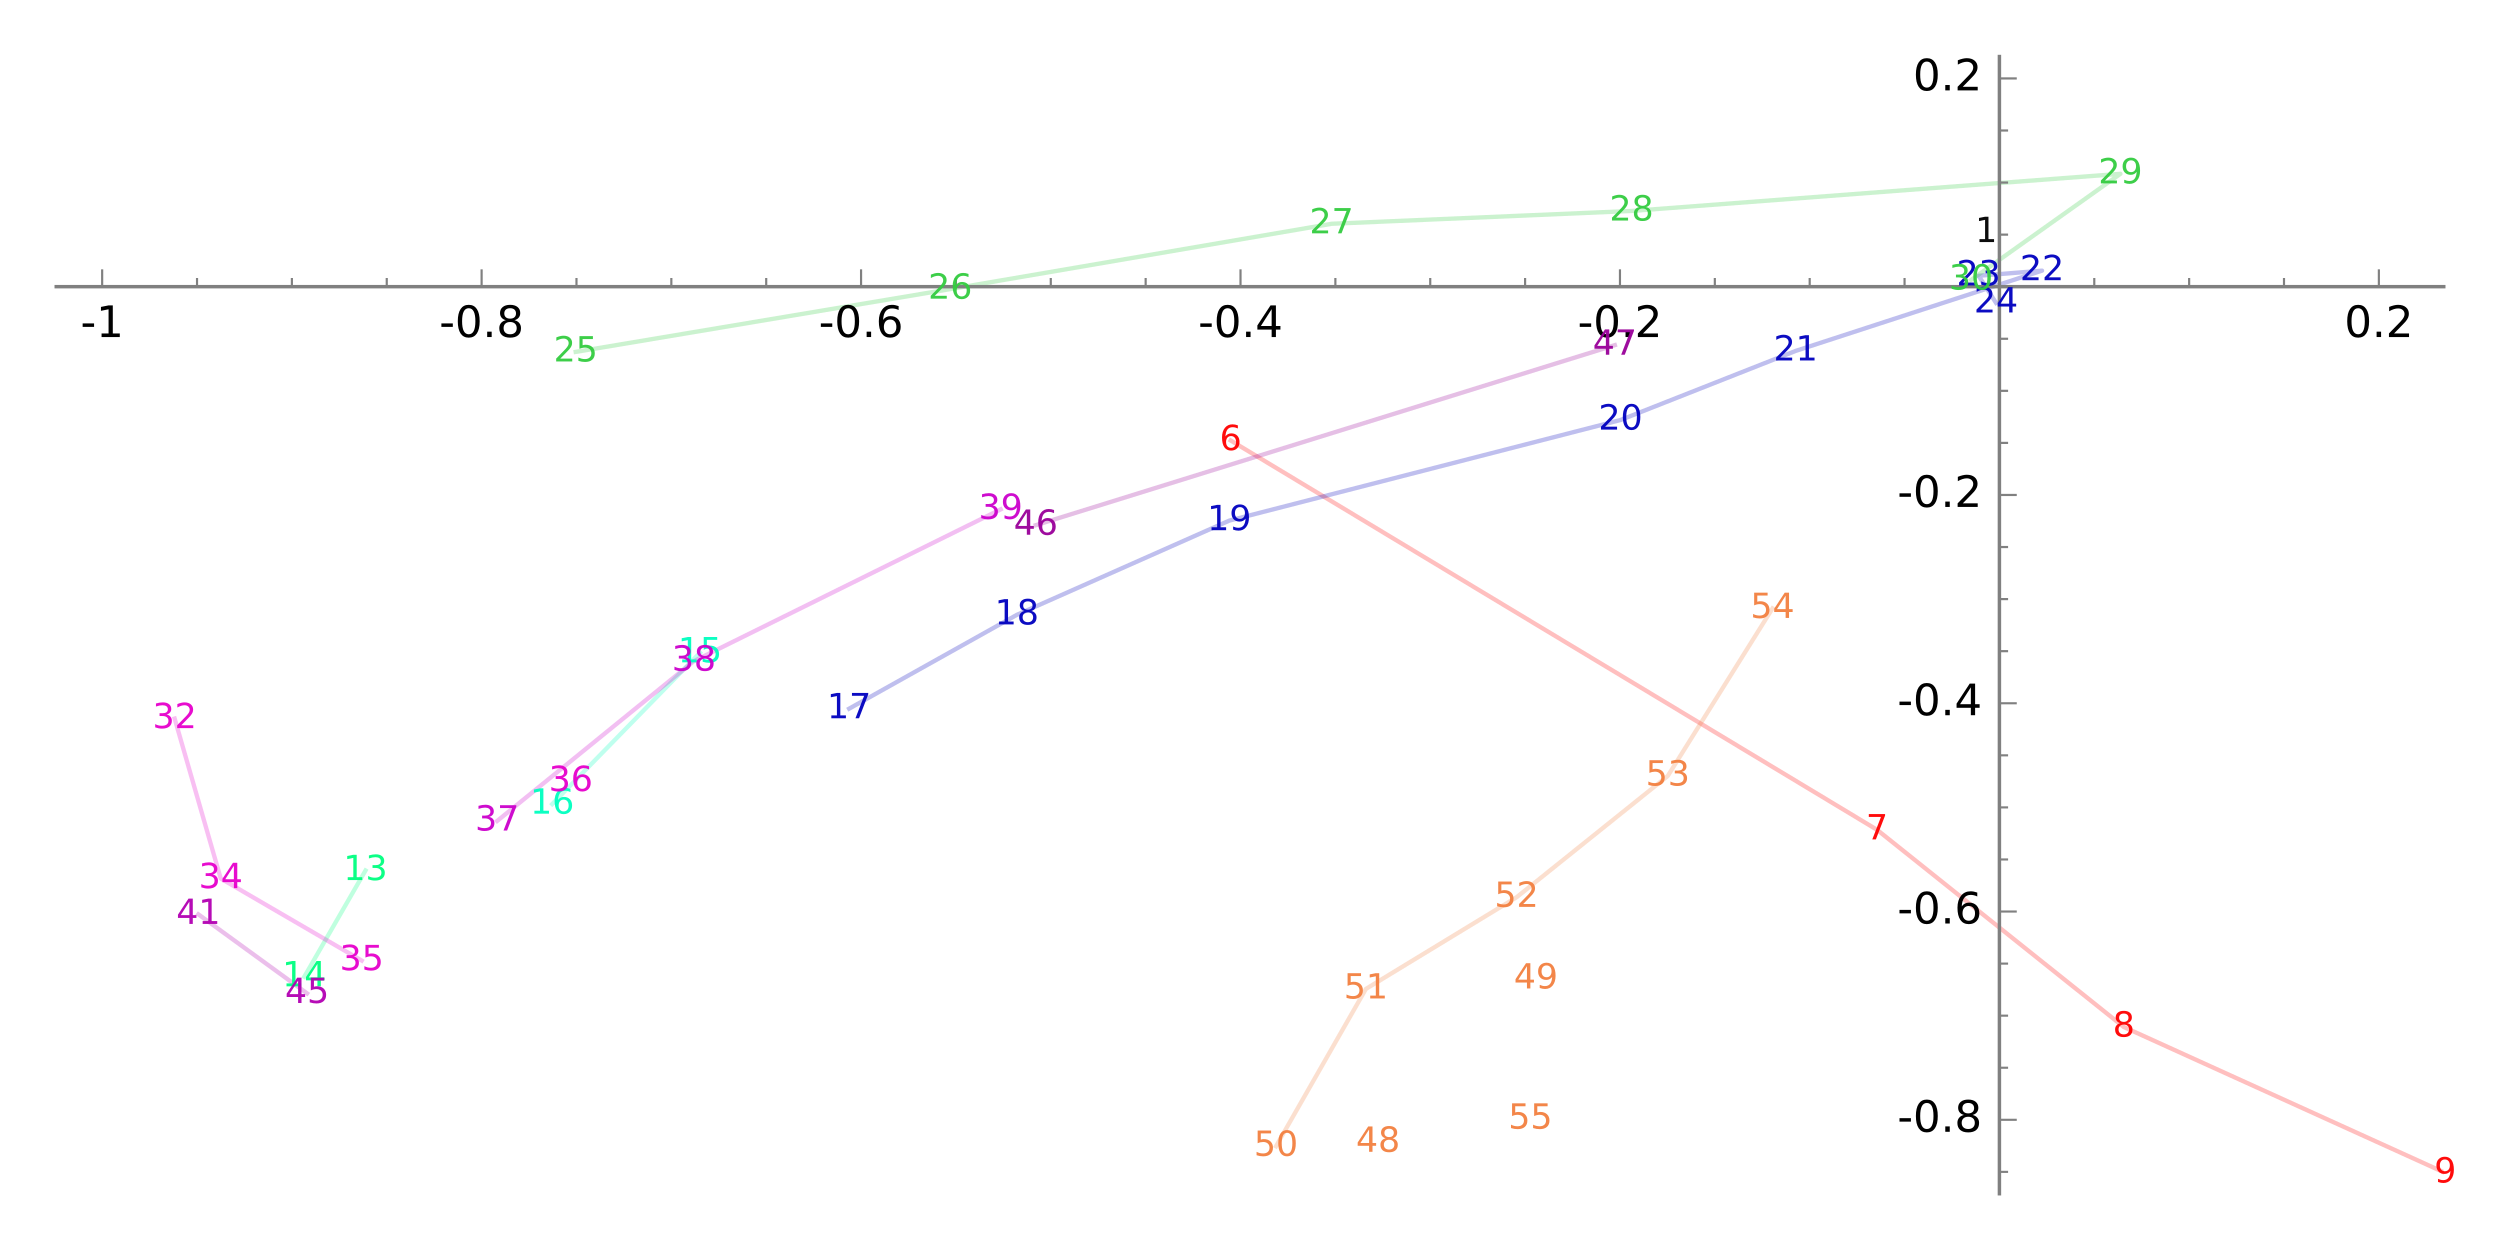<?xml version="1.0" encoding="utf-8" standalone="no"?>
<!DOCTYPE svg PUBLIC "-//W3C//DTD SVG 1.1//EN"
  "http://www.w3.org/Graphics/SVG/1.1/DTD/svg11.dtd">
<!-- Created with matplotlib (http://matplotlib.org/) -->
<svg height="288pt" version="1.1" viewBox="0 0 576 288" width="576pt" xmlns="http://www.w3.org/2000/svg" xmlns:xlink="http://www.w3.org/1999/xlink">
 <defs>
  <style type="text/css">
*{stroke-linecap:butt;stroke-linejoin:round;stroke-miterlimit:100000;}
  </style>
 </defs>
 <g id="figure_1">
  <g id="patch_1">
   <path d="M 0 288 
L 576 288 
L 576 0 
L 0 0 
z
" style="fill:#ffffff;"/>
  </g>
  <g id="axes_1">
   <g id="patch_2">
    <path d="M 12.96 275.04 
L 563.04 275.04 
L 563.04 13.029 
L 12.96 13.029 
z
" style="fill:#ffffff;"/>
   </g>
   <g id="line2d_1">
    <path clip-path="url(#pcd5cf81123)" d="M 283.541 101.494 
L 432.462 191.182 
L 489.323 236.626 
L 563.39 270.241 
" style="fill:none;opacity:0.25;stroke:#ff0000;stroke-linecap:square;"/>
   </g>
   <g id="line2d_2">
    <path clip-path="url(#pcd5cf81123)" d="M 84.212 200.564 
L 70.11 225.037 
" style="fill:none;opacity:0.25;stroke:#00ff80;stroke-linecap:square;"/>
   </g>
   <g id="line2d_3">
    <path clip-path="url(#pcd5cf81123)" d="M 161.277 150.393 
L 127.225 185.256 
" style="fill:none;opacity:0.25;stroke:#00ffbf;stroke-linecap:square;"/>
   </g>
   <g id="line2d_4">
    <path clip-path="url(#pcd5cf81123)" d="M 195.635 163.278 
L 234.277 141.659 
L 283.235 119.945 
L 373.371 96.767 
L 413.718 80.85 
L 470.487 62.358 
L 455.87 63.545 
L 459.884 69.786 
" style="fill:none;opacity:0.25;stroke:#0000bf;stroke-linecap:square;"/>
   </g>
   <g id="line2d_5">
    <path clip-path="url(#pcd5cf81123)" d="M 132.645 81.075 
L 218.934 66.608 
L 306.796 51.558 
L 375.906 48.602 
L 488.545 40.046 
L 454.126 64.504 
" style="fill:none;opacity:0.25;stroke:#33cc40;stroke-linecap:square;"/>
   </g>
   <g id="line2d_6">
    <path clip-path="url(#pcd5cf81123)" d="M 293.989 264.099 
L 314.708 227.844 
L 349.416 206.73 
L 384.255 178.777 
L 408.385 140.172 
" style="fill:none;opacity:0.25;stroke:#f28040;stroke-linecap:square;"/>
   </g>
   <g id="line2d_7">
    <path clip-path="url(#pcd5cf81123)" d="M 40.237 165.557 
L 50.859 202.411 
L 83.337 221.318 
" style="fill:none;opacity:0.25;stroke:#e600cc;stroke-linecap:square;"/>
   </g>
   <g id="line2d_8">
    <path clip-path="url(#pcd5cf81123)" d="M 114.548 189.143 
L 159.878 152.312 
L 230.562 117.354 
" style="fill:none;opacity:0.25;stroke:#cc00cc;stroke-linecap:square;"/>
   </g>
   <g id="line2d_9">
    <path clip-path="url(#pcd5cf81123)" d="M 45.701 210.665 
L 70.748 228.876 
" style="fill:none;opacity:0.25;stroke:#b200b2;stroke-linecap:square;"/>
   </g>
   <g id="line2d_10">
    <path clip-path="url(#pcd5cf81123)" d="M 238.648 121.001 
L 372.059 79.518 
" style="fill:none;opacity:0.25;stroke:#990099;stroke-linecap:square;"/>
   </g>
   <g id="patch_3">
    <path d="M 12.96 66.055 
L 563.04 66.055 
" style="fill:none;stroke:#808080;stroke-linecap:square;stroke-linejoin:miter;stroke-width:0.8;"/>
   </g>
   <g id="patch_4">
    <path d="M 460.665 275.04 
L 460.665 13.029 
" style="fill:none;stroke:#808080;stroke-linecap:square;stroke-linejoin:miter;stroke-width:0.8;"/>
   </g>
   <g id="matplotlib.axis_1">
    <g id="xtick_1">
     <g id="line2d_11">
      <defs>
       <path d="M 0 0 
L 0 -4 
" id="m6d38b06241" style="stroke:#808080;stroke-width:0.5;"/>
      </defs>
      <g>
       <use style="fill:#808080;stroke:#808080;stroke-width:0.5;" x="23.538" xlink:href="#m6d38b06241" y="66.055"/>
      </g>
     </g>
     <g id="text_1">
      <!-- -1 -->
      <defs>
       <path d="M 12.406 8.297 
L 28.516 8.297 
L 28.516 63.922 
L 10.984 60.406 
L 10.984 69.391 
L 28.422 72.906 
L 38.281 72.906 
L 38.281 8.297 
L 54.391 8.297 
L 54.391 0 
L 12.406 0 
z
" id="BitstreamVeraSans-Roman-31"/>
       <path d="M 4.891 31.391 
L 31.203 31.391 
L 31.203 23.391 
L 4.891 23.391 
z
" id="BitstreamVeraSans-Roman-2d"/>
      </defs>
      <g transform="translate(18.553 77.654)scale(0.1 -0.1)">
       <use xlink:href="#BitstreamVeraSans-Roman-2d"/>
       <use x="36.084" xlink:href="#BitstreamVeraSans-Roman-31"/>
      </g>
     </g>
    </g>
    <g id="xtick_2">
     <g id="line2d_12">
      <g>
       <use style="fill:#808080;stroke:#808080;stroke-width:0.5;" x="110.964" xlink:href="#m6d38b06241" y="66.055"/>
      </g>
     </g>
     <g id="text_2">
      <!-- -0.8 -->
      <defs>
       <path d="M 31.781 66.406 
Q 24.172 66.406 20.328 58.906 
Q 16.5 51.422 16.5 36.375 
Q 16.5 21.391 20.328 13.891 
Q 24.172 6.391 31.781 6.391 
Q 39.453 6.391 43.281 13.891 
Q 47.125 21.391 47.125 36.375 
Q 47.125 51.422 43.281 58.906 
Q 39.453 66.406 31.781 66.406 
M 31.781 74.219 
Q 44.047 74.219 50.516 64.516 
Q 56.984 54.828 56.984 36.375 
Q 56.984 17.969 50.516 8.266 
Q 44.047 -1.422 31.781 -1.422 
Q 19.531 -1.422 13.062 8.266 
Q 6.594 17.969 6.594 36.375 
Q 6.594 54.828 13.062 64.516 
Q 19.531 74.219 31.781 74.219 
" id="BitstreamVeraSans-Roman-30"/>
       <path d="M 10.688 12.406 
L 21 12.406 
L 21 0 
L 10.688 0 
z
" id="BitstreamVeraSans-Roman-2e"/>
       <path d="M 31.781 34.625 
Q 24.75 34.625 20.719 30.859 
Q 16.703 27.094 16.703 20.516 
Q 16.703 13.922 20.719 10.156 
Q 24.75 6.391 31.781 6.391 
Q 38.812 6.391 42.859 10.172 
Q 46.922 13.969 46.922 20.516 
Q 46.922 27.094 42.891 30.859 
Q 38.875 34.625 31.781 34.625 
M 21.922 38.812 
Q 15.578 40.375 12.031 44.719 
Q 8.5 49.078 8.5 55.328 
Q 8.5 64.062 14.719 69.141 
Q 20.953 74.219 31.781 74.219 
Q 42.672 74.219 48.875 69.141 
Q 55.078 64.062 55.078 55.328 
Q 55.078 49.078 51.531 44.719 
Q 48 40.375 41.703 38.812 
Q 48.828 37.156 52.797 32.312 
Q 56.781 27.484 56.781 20.516 
Q 56.781 9.906 50.312 4.234 
Q 43.844 -1.422 31.781 -1.422 
Q 19.734 -1.422 13.25 4.234 
Q 6.781 9.906 6.781 20.516 
Q 6.781 27.484 10.781 32.312 
Q 14.797 37.156 21.922 38.812 
M 18.312 54.391 
Q 18.312 48.734 21.844 45.562 
Q 25.391 42.391 31.781 42.391 
Q 38.141 42.391 41.719 45.562 
Q 45.312 48.734 45.312 54.391 
Q 45.312 60.062 41.719 63.234 
Q 38.141 66.406 31.781 66.406 
Q 25.391 66.406 21.844 63.234 
Q 18.312 60.062 18.312 54.391 
" id="BitstreamVeraSans-Roman-38"/>
      </defs>
      <g transform="translate(101.208 77.654)scale(0.1 -0.1)">
       <use xlink:href="#BitstreamVeraSans-Roman-2d"/>
       <use x="36.084" xlink:href="#BitstreamVeraSans-Roman-30"/>
       <use x="99.707" xlink:href="#BitstreamVeraSans-Roman-2e"/>
       <use x="131.494" xlink:href="#BitstreamVeraSans-Roman-38"/>
      </g>
     </g>
    </g>
    <g id="xtick_3">
     <g id="line2d_13">
      <g>
       <use style="fill:#808080;stroke:#808080;stroke-width:0.5;" x="198.389" xlink:href="#m6d38b06241" y="66.055"/>
      </g>
     </g>
     <g id="text_3">
      <!-- -0.6 -->
      <defs>
       <path d="M 33.016 40.375 
Q 26.375 40.375 22.484 35.828 
Q 18.609 31.297 18.609 23.391 
Q 18.609 15.531 22.484 10.953 
Q 26.375 6.391 33.016 6.391 
Q 39.656 6.391 43.531 10.953 
Q 47.406 15.531 47.406 23.391 
Q 47.406 31.297 43.531 35.828 
Q 39.656 40.375 33.016 40.375 
M 52.594 71.297 
L 52.594 62.312 
Q 48.875 64.062 45.094 64.984 
Q 41.312 65.922 37.594 65.922 
Q 27.828 65.922 22.672 59.328 
Q 17.531 52.734 16.797 39.406 
Q 19.672 43.656 24.016 45.922 
Q 28.375 48.188 33.594 48.188 
Q 44.578 48.188 50.953 41.516 
Q 57.328 34.859 57.328 23.391 
Q 57.328 12.156 50.688 5.359 
Q 44.047 -1.422 33.016 -1.422 
Q 20.359 -1.422 13.672 8.266 
Q 6.984 17.969 6.984 36.375 
Q 6.984 53.656 15.188 63.938 
Q 23.391 74.219 37.203 74.219 
Q 40.922 74.219 44.703 73.484 
Q 48.484 72.75 52.594 71.297 
" id="BitstreamVeraSans-Roman-36"/>
      </defs>
      <g transform="translate(188.634 77.654)scale(0.1 -0.1)">
       <use xlink:href="#BitstreamVeraSans-Roman-2d"/>
       <use x="36.084" xlink:href="#BitstreamVeraSans-Roman-30"/>
       <use x="99.707" xlink:href="#BitstreamVeraSans-Roman-2e"/>
       <use x="131.494" xlink:href="#BitstreamVeraSans-Roman-36"/>
      </g>
     </g>
    </g>
    <g id="xtick_4">
     <g id="line2d_14">
      <g>
       <use style="fill:#808080;stroke:#808080;stroke-width:0.5;" x="285.814" xlink:href="#m6d38b06241" y="66.055"/>
      </g>
     </g>
     <g id="text_4">
      <!-- -0.4 -->
      <defs>
       <path d="M 37.797 64.312 
L 12.891 25.391 
L 37.797 25.391 
z
M 35.203 72.906 
L 47.609 72.906 
L 47.609 25.391 
L 58.016 25.391 
L 58.016 17.188 
L 47.609 17.188 
L 47.609 0 
L 37.797 0 
L 37.797 17.188 
L 4.891 17.188 
L 4.891 26.703 
z
" id="BitstreamVeraSans-Roman-34"/>
      </defs>
      <g transform="translate(276.059 77.654)scale(0.1 -0.1)">
       <use xlink:href="#BitstreamVeraSans-Roman-2d"/>
       <use x="36.084" xlink:href="#BitstreamVeraSans-Roman-30"/>
       <use x="99.707" xlink:href="#BitstreamVeraSans-Roman-2e"/>
       <use x="131.494" xlink:href="#BitstreamVeraSans-Roman-34"/>
      </g>
     </g>
    </g>
    <g id="xtick_5">
     <g id="line2d_15">
      <g>
       <use style="fill:#808080;stroke:#808080;stroke-width:0.5;" x="373.24" xlink:href="#m6d38b06241" y="66.055"/>
      </g>
     </g>
     <g id="text_5">
      <!-- -0.2 -->
      <defs>
       <path d="M 19.188 8.297 
L 53.609 8.297 
L 53.609 0 
L 7.328 0 
L 7.328 8.297 
Q 12.938 14.109 22.625 23.891 
Q 32.328 33.688 34.812 36.531 
Q 39.547 41.844 41.422 45.531 
Q 43.312 49.219 43.312 52.781 
Q 43.312 58.594 39.234 62.25 
Q 35.156 65.922 28.609 65.922 
Q 23.969 65.922 18.812 64.312 
Q 13.672 62.703 7.812 59.422 
L 7.812 69.391 
Q 13.766 71.781 18.938 73 
Q 24.125 74.219 28.422 74.219 
Q 39.75 74.219 46.484 68.547 
Q 53.219 62.891 53.219 53.422 
Q 53.219 48.922 51.531 44.891 
Q 49.859 40.875 45.406 35.406 
Q 44.188 33.984 37.641 27.219 
Q 31.109 20.453 19.188 8.297 
" id="BitstreamVeraSans-Roman-32"/>
      </defs>
      <g transform="translate(363.484 77.654)scale(0.1 -0.1)">
       <use xlink:href="#BitstreamVeraSans-Roman-2d"/>
       <use x="36.084" xlink:href="#BitstreamVeraSans-Roman-30"/>
       <use x="99.707" xlink:href="#BitstreamVeraSans-Roman-2e"/>
       <use x="131.494" xlink:href="#BitstreamVeraSans-Roman-32"/>
      </g>
     </g>
    </g>
    <g id="xtick_6">
     <g id="line2d_16">
      <g>
       <use style="fill:#808080;stroke:#808080;stroke-width:0.5;" x="460.665" xlink:href="#m6d38b06241" y="66.055"/>
      </g>
     </g>
    </g>
    <g id="xtick_7">
     <g id="line2d_17">
      <g>
       <use style="fill:#808080;stroke:#808080;stroke-width:0.5;" x="548.09" xlink:href="#m6d38b06241" y="66.055"/>
      </g>
     </g>
     <g id="text_6">
      <!-- 0.2 -->
      <g transform="translate(540.139 77.654)scale(0.1 -0.1)">
       <use xlink:href="#BitstreamVeraSans-Roman-30"/>
       <use x="63.623" xlink:href="#BitstreamVeraSans-Roman-2e"/>
       <use x="95.41" xlink:href="#BitstreamVeraSans-Roman-32"/>
      </g>
     </g>
    </g>
    <g id="xtick_8">
     <g id="line2d_18">
      <defs>
       <path d="M 0 0 
L 0 -2 
" id="mf2ee91bae7" style="stroke:#808080;stroke-width:0.5;"/>
      </defs>
      <g>
       <use style="fill:#808080;stroke:#808080;stroke-width:0.5;" x="45.395" xlink:href="#mf2ee91bae7" y="66.055"/>
      </g>
     </g>
    </g>
    <g id="xtick_9">
     <g id="line2d_19">
      <g>
       <use style="fill:#808080;stroke:#808080;stroke-width:0.5;" x="67.251" xlink:href="#mf2ee91bae7" y="66.055"/>
      </g>
     </g>
    </g>
    <g id="xtick_10">
     <g id="line2d_20">
      <g>
       <use style="fill:#808080;stroke:#808080;stroke-width:0.5;" x="89.107" xlink:href="#mf2ee91bae7" y="66.055"/>
      </g>
     </g>
    </g>
    <g id="xtick_11">
     <g id="line2d_21">
      <g>
       <use style="fill:#808080;stroke:#808080;stroke-width:0.5;" x="132.82" xlink:href="#mf2ee91bae7" y="66.055"/>
      </g>
     </g>
    </g>
    <g id="xtick_12">
     <g id="line2d_22">
      <g>
       <use style="fill:#808080;stroke:#808080;stroke-width:0.5;" x="154.676" xlink:href="#mf2ee91bae7" y="66.055"/>
      </g>
     </g>
    </g>
    <g id="xtick_13">
     <g id="line2d_23">
      <g>
       <use style="fill:#808080;stroke:#808080;stroke-width:0.5;" x="176.533" xlink:href="#mf2ee91bae7" y="66.055"/>
      </g>
     </g>
    </g>
    <g id="xtick_14">
     <g id="line2d_24">
      <g>
       <use style="fill:#808080;stroke:#808080;stroke-width:0.5;" x="220.245" xlink:href="#mf2ee91bae7" y="66.055"/>
      </g>
     </g>
    </g>
    <g id="xtick_15">
     <g id="line2d_25">
      <g>
       <use style="fill:#808080;stroke:#808080;stroke-width:0.5;" x="242.102" xlink:href="#mf2ee91bae7" y="66.055"/>
      </g>
     </g>
    </g>
    <g id="xtick_16">
     <g id="line2d_26">
      <g>
       <use style="fill:#808080;stroke:#808080;stroke-width:0.5;" x="263.958" xlink:href="#mf2ee91bae7" y="66.055"/>
      </g>
     </g>
    </g>
    <g id="xtick_17">
     <g id="line2d_27">
      <g>
       <use style="fill:#808080;stroke:#808080;stroke-width:0.5;" x="307.671" xlink:href="#mf2ee91bae7" y="66.055"/>
      </g>
     </g>
    </g>
    <g id="xtick_18">
     <g id="line2d_28">
      <g>
       <use style="fill:#808080;stroke:#808080;stroke-width:0.5;" x="329.527" xlink:href="#mf2ee91bae7" y="66.055"/>
      </g>
     </g>
    </g>
    <g id="xtick_19">
     <g id="line2d_29">
      <g>
       <use style="fill:#808080;stroke:#808080;stroke-width:0.5;" x="351.383" xlink:href="#mf2ee91bae7" y="66.055"/>
      </g>
     </g>
    </g>
    <g id="xtick_20">
     <g id="line2d_30">
      <g>
       <use style="fill:#808080;stroke:#808080;stroke-width:0.5;" x="395.096" xlink:href="#mf2ee91bae7" y="66.055"/>
      </g>
     </g>
    </g>
    <g id="xtick_21">
     <g id="line2d_31">
      <g>
       <use style="fill:#808080;stroke:#808080;stroke-width:0.5;" x="416.952" xlink:href="#mf2ee91bae7" y="66.055"/>
      </g>
     </g>
    </g>
    <g id="xtick_22">
     <g id="line2d_32">
      <g>
       <use style="fill:#808080;stroke:#808080;stroke-width:0.5;" x="438.809" xlink:href="#mf2ee91bae7" y="66.055"/>
      </g>
     </g>
    </g>
    <g id="xtick_23">
     <g id="line2d_33">
      <g>
       <use style="fill:#808080;stroke:#808080;stroke-width:0.5;" x="482.521" xlink:href="#mf2ee91bae7" y="66.055"/>
      </g>
     </g>
    </g>
    <g id="xtick_24">
     <g id="line2d_34">
      <g>
       <use style="fill:#808080;stroke:#808080;stroke-width:0.5;" x="504.378" xlink:href="#mf2ee91bae7" y="66.055"/>
      </g>
     </g>
    </g>
    <g id="xtick_25">
     <g id="line2d_35">
      <g>
       <use style="fill:#808080;stroke:#808080;stroke-width:0.5;" x="526.234" xlink:href="#mf2ee91bae7" y="66.055"/>
      </g>
     </g>
    </g>
   </g>
   <g id="matplotlib.axis_2">
    <g id="ytick_1">
     <g id="line2d_36">
      <defs>
       <path d="M 0 0 
L 4 0 
" id="ma4c0bc426a" style="stroke:#808080;stroke-width:0.5;"/>
      </defs>
      <g>
       <use style="fill:#808080;stroke:#808080;stroke-width:0.5;" x="460.665" xlink:href="#ma4c0bc426a" y="258.005"/>
      </g>
     </g>
     <g id="text_7">
      <!-- -0.8 -->
      <g transform="translate(437.154 260.764)scale(0.1 -0.1)">
       <use xlink:href="#BitstreamVeraSans-Roman-2d"/>
       <use x="36.084" xlink:href="#BitstreamVeraSans-Roman-30"/>
       <use x="99.707" xlink:href="#BitstreamVeraSans-Roman-2e"/>
       <use x="131.494" xlink:href="#BitstreamVeraSans-Roman-38"/>
      </g>
     </g>
    </g>
    <g id="ytick_2">
     <g id="line2d_37">
      <g>
       <use style="fill:#808080;stroke:#808080;stroke-width:0.5;" x="460.665" xlink:href="#ma4c0bc426a" y="210.017"/>
      </g>
     </g>
     <g id="text_8">
      <!-- -0.6 -->
      <g transform="translate(437.154 212.777)scale(0.1 -0.1)">
       <use xlink:href="#BitstreamVeraSans-Roman-2d"/>
       <use x="36.084" xlink:href="#BitstreamVeraSans-Roman-30"/>
       <use x="99.707" xlink:href="#BitstreamVeraSans-Roman-2e"/>
       <use x="131.494" xlink:href="#BitstreamVeraSans-Roman-36"/>
      </g>
     </g>
    </g>
    <g id="ytick_3">
     <g id="line2d_38">
      <g>
       <use style="fill:#808080;stroke:#808080;stroke-width:0.5;" x="460.665" xlink:href="#ma4c0bc426a" y="162.03"/>
      </g>
     </g>
     <g id="text_9">
      <!-- -0.4 -->
      <g transform="translate(437.154 164.789)scale(0.1 -0.1)">
       <use xlink:href="#BitstreamVeraSans-Roman-2d"/>
       <use x="36.084" xlink:href="#BitstreamVeraSans-Roman-30"/>
       <use x="99.707" xlink:href="#BitstreamVeraSans-Roman-2e"/>
       <use x="131.494" xlink:href="#BitstreamVeraSans-Roman-34"/>
      </g>
     </g>
    </g>
    <g id="ytick_4">
     <g id="line2d_39">
      <g>
       <use style="fill:#808080;stroke:#808080;stroke-width:0.5;" x="460.665" xlink:href="#ma4c0bc426a" y="114.043"/>
      </g>
     </g>
     <g id="text_10">
      <!-- -0.2 -->
      <g transform="translate(437.154 116.802)scale(0.1 -0.1)">
       <use xlink:href="#BitstreamVeraSans-Roman-2d"/>
       <use x="36.084" xlink:href="#BitstreamVeraSans-Roman-30"/>
       <use x="99.707" xlink:href="#BitstreamVeraSans-Roman-2e"/>
       <use x="131.494" xlink:href="#BitstreamVeraSans-Roman-32"/>
      </g>
     </g>
    </g>
    <g id="ytick_5">
     <g id="line2d_40">
      <g>
       <use style="fill:#808080;stroke:#808080;stroke-width:0.5;" x="460.665" xlink:href="#ma4c0bc426a" y="66.055"/>
      </g>
     </g>
    </g>
    <g id="ytick_6">
     <g id="line2d_41">
      <g>
       <use style="fill:#808080;stroke:#808080;stroke-width:0.5;" x="460.665" xlink:href="#ma4c0bc426a" y="18.068"/>
      </g>
     </g>
     <g id="text_11">
      <!-- 0.2 -->
      <g transform="translate(440.762 20.827)scale(0.1 -0.1)">
       <use xlink:href="#BitstreamVeraSans-Roman-30"/>
       <use x="63.623" xlink:href="#BitstreamVeraSans-Roman-2e"/>
       <use x="95.41" xlink:href="#BitstreamVeraSans-Roman-32"/>
      </g>
     </g>
    </g>
    <g id="ytick_7">
     <g id="line2d_42">
      <defs>
       <path d="M 0 0 
L 2 0 
" id="m55f3fd8a60" style="stroke:#808080;stroke-width:0.5;"/>
      </defs>
      <g>
       <use style="fill:#808080;stroke:#808080;stroke-width:0.5;" x="460.665" xlink:href="#m55f3fd8a60" y="270.001"/>
      </g>
     </g>
    </g>
    <g id="ytick_8">
     <g id="line2d_43">
      <g>
       <use style="fill:#808080;stroke:#808080;stroke-width:0.5;" x="460.665" xlink:href="#m55f3fd8a60" y="246.008"/>
      </g>
     </g>
    </g>
    <g id="ytick_9">
     <g id="line2d_44">
      <g>
       <use style="fill:#808080;stroke:#808080;stroke-width:0.5;" x="460.665" xlink:href="#m55f3fd8a60" y="234.011"/>
      </g>
     </g>
    </g>
    <g id="ytick_10">
     <g id="line2d_45">
      <g>
       <use style="fill:#808080;stroke:#808080;stroke-width:0.5;" x="460.665" xlink:href="#m55f3fd8a60" y="222.014"/>
      </g>
     </g>
    </g>
    <g id="ytick_11">
     <g id="line2d_46">
      <g>
       <use style="fill:#808080;stroke:#808080;stroke-width:0.5;" x="460.665" xlink:href="#m55f3fd8a60" y="198.02"/>
      </g>
     </g>
    </g>
    <g id="ytick_12">
     <g id="line2d_47">
      <g>
       <use style="fill:#808080;stroke:#808080;stroke-width:0.5;" x="460.665" xlink:href="#m55f3fd8a60" y="186.024"/>
      </g>
     </g>
    </g>
    <g id="ytick_13">
     <g id="line2d_48">
      <g>
       <use style="fill:#808080;stroke:#808080;stroke-width:0.5;" x="460.665" xlink:href="#m55f3fd8a60" y="174.027"/>
      </g>
     </g>
    </g>
    <g id="ytick_14">
     <g id="line2d_49">
      <g>
       <use style="fill:#808080;stroke:#808080;stroke-width:0.5;" x="460.665" xlink:href="#m55f3fd8a60" y="150.033"/>
      </g>
     </g>
    </g>
    <g id="ytick_15">
     <g id="line2d_50">
      <g>
       <use style="fill:#808080;stroke:#808080;stroke-width:0.5;" x="460.665" xlink:href="#m55f3fd8a60" y="138.036"/>
      </g>
     </g>
    </g>
    <g id="ytick_16">
     <g id="line2d_51">
      <g>
       <use style="fill:#808080;stroke:#808080;stroke-width:0.5;" x="460.665" xlink:href="#m55f3fd8a60" y="126.039"/>
      </g>
     </g>
    </g>
    <g id="ytick_17">
     <g id="line2d_52">
      <g>
       <use style="fill:#808080;stroke:#808080;stroke-width:0.5;" x="460.665" xlink:href="#m55f3fd8a60" y="102.046"/>
      </g>
     </g>
    </g>
    <g id="ytick_18">
     <g id="line2d_53">
      <g>
       <use style="fill:#808080;stroke:#808080;stroke-width:0.5;" x="460.665" xlink:href="#m55f3fd8a60" y="90.049"/>
      </g>
     </g>
    </g>
    <g id="ytick_19">
     <g id="line2d_54">
      <g>
       <use style="fill:#808080;stroke:#808080;stroke-width:0.5;" x="460.665" xlink:href="#m55f3fd8a60" y="78.052"/>
      </g>
     </g>
    </g>
    <g id="ytick_20">
     <g id="line2d_55">
      <g>
       <use style="fill:#808080;stroke:#808080;stroke-width:0.5;" x="460.665" xlink:href="#m55f3fd8a60" y="54.058"/>
      </g>
     </g>
    </g>
    <g id="ytick_21">
     <g id="line2d_56">
      <g>
       <use style="fill:#808080;stroke:#808080;stroke-width:0.5;" x="460.665" xlink:href="#m55f3fd8a60" y="42.062"/>
      </g>
     </g>
    </g>
    <g id="ytick_22">
     <g id="line2d_57">
      <g>
       <use style="fill:#808080;stroke:#808080;stroke-width:0.5;" x="460.665" xlink:href="#m55f3fd8a60" y="30.065"/>
      </g>
     </g>
    </g>
   </g>
   <g id="text_12">
    <!-- 1 -->
    <g style="opacity:0.95;" transform="translate(455.081 55.767)scale(0.08 -0.08)">
     <use xlink:href="#BitstreamVeraSans-Roman-31"/>
    </g>
   </g>
   <g id="text_13">
    <!-- 6 -->
    <g style="fill:#ff0000;opacity:0.95;" transform="translate(280.996 103.701)scale(0.08 -0.08)">
     <use xlink:href="#BitstreamVeraSans-Roman-36"/>
    </g>
   </g>
   <g id="text_14">
    <!-- 7 -->
    <defs>
     <path d="M 8.203 72.906 
L 55.078 72.906 
L 55.078 68.703 
L 28.609 0 
L 18.312 0 
L 43.219 64.594 
L 8.203 64.594 
z
" id="BitstreamVeraSans-Roman-37"/>
    </defs>
    <g style="fill:#ff0000;opacity:0.95;" transform="translate(429.917 193.39)scale(0.08 -0.08)">
     <use xlink:href="#BitstreamVeraSans-Roman-37"/>
    </g>
   </g>
   <g id="text_15">
    <!-- 8 -->
    <g style="fill:#ff0000;opacity:0.95;" transform="translate(486.778 238.834)scale(0.08 -0.08)">
     <use xlink:href="#BitstreamVeraSans-Roman-38"/>
    </g>
   </g>
   <g id="text_16">
    <!-- 9 -->
    <defs>
     <path d="M 10.984 1.516 
L 10.984 10.5 
Q 14.703 8.734 18.5 7.812 
Q 22.312 6.891 25.984 6.891 
Q 35.75 6.891 40.891 13.453 
Q 46.047 20.016 46.781 33.406 
Q 43.953 29.203 39.594 26.953 
Q 35.25 24.703 29.984 24.703 
Q 19.047 24.703 12.672 31.312 
Q 6.297 37.938 6.297 49.422 
Q 6.297 60.641 12.938 67.422 
Q 19.578 74.219 30.609 74.219 
Q 43.266 74.219 49.922 64.516 
Q 56.594 54.828 56.594 36.375 
Q 56.594 19.141 48.406 8.859 
Q 40.234 -1.422 26.422 -1.422 
Q 22.703 -1.422 18.891 -0.688 
Q 15.094 0.047 10.984 1.516 
M 30.609 32.422 
Q 37.25 32.422 41.125 36.953 
Q 45.016 41.5 45.016 49.422 
Q 45.016 57.281 41.125 61.844 
Q 37.25 66.406 30.609 66.406 
Q 23.969 66.406 20.094 61.844 
Q 16.219 57.281 16.219 49.422 
Q 16.219 41.5 20.094 36.953 
Q 23.969 32.422 30.609 32.422 
" id="BitstreamVeraSans-Roman-39"/>
    </defs>
    <g style="fill:#ff0000;opacity:0.95;" transform="translate(560.845 272.449)scale(0.08 -0.08)">
     <use xlink:href="#BitstreamVeraSans-Roman-39"/>
    </g>
   </g>
   <g id="text_17">
    <!-- 13 -->
    <defs>
     <path d="M 40.578 39.312 
Q 47.656 37.797 51.625 33 
Q 55.609 28.219 55.609 21.188 
Q 55.609 10.406 48.188 4.484 
Q 40.766 -1.422 27.094 -1.422 
Q 22.516 -1.422 17.656 -0.516 
Q 12.797 0.391 7.625 2.203 
L 7.625 11.719 
Q 11.719 9.328 16.594 8.109 
Q 21.484 6.891 26.812 6.891 
Q 36.078 6.891 40.938 10.547 
Q 45.797 14.203 45.797 21.188 
Q 45.797 27.641 41.281 31.266 
Q 36.766 34.906 28.719 34.906 
L 20.219 34.906 
L 20.219 43.016 
L 29.109 43.016 
Q 36.375 43.016 40.234 45.922 
Q 44.094 48.828 44.094 54.297 
Q 44.094 59.906 40.109 62.906 
Q 36.141 65.922 28.719 65.922 
Q 24.656 65.922 20.016 65.031 
Q 15.375 64.156 9.812 62.312 
L 9.812 71.094 
Q 15.438 72.656 20.344 73.438 
Q 25.25 74.219 29.594 74.219 
Q 40.828 74.219 47.359 69.109 
Q 53.906 64.016 53.906 55.328 
Q 53.906 49.266 50.438 45.094 
Q 46.969 40.922 40.578 39.312 
" id="BitstreamVeraSans-Roman-33"/>
    </defs>
    <g style="fill:#00ff80;opacity:0.95;" transform="translate(79.122 202.771)scale(0.08 -0.08)">
     <use xlink:href="#BitstreamVeraSans-Roman-31"/>
     <use x="63.623" xlink:href="#BitstreamVeraSans-Roman-33"/>
    </g>
   </g>
   <g id="text_18">
    <!-- 14 -->
    <g style="fill:#00ff80;opacity:0.95;" transform="translate(65.02 227.245)scale(0.08 -0.08)">
     <use xlink:href="#BitstreamVeraSans-Roman-31"/>
     <use x="63.623" xlink:href="#BitstreamVeraSans-Roman-34"/>
    </g>
   </g>
   <g id="text_19">
    <!-- 15 -->
    <defs>
     <path d="M 10.797 72.906 
L 49.516 72.906 
L 49.516 64.594 
L 19.828 64.594 
L 19.828 46.734 
Q 21.969 47.469 24.109 47.828 
Q 26.266 48.188 28.422 48.188 
Q 40.625 48.188 47.75 41.5 
Q 54.891 34.812 54.891 23.391 
Q 54.891 11.625 47.562 5.094 
Q 40.234 -1.422 26.906 -1.422 
Q 22.312 -1.422 17.547 -0.641 
Q 12.797 0.141 7.719 1.703 
L 7.719 11.625 
Q 12.109 9.234 16.797 8.062 
Q 21.484 6.891 26.703 6.891 
Q 35.156 6.891 40.078 11.328 
Q 45.016 15.766 45.016 23.391 
Q 45.016 31 40.078 35.438 
Q 35.156 39.891 26.703 39.891 
Q 22.75 39.891 18.812 39.016 
Q 14.891 38.141 10.797 36.281 
z
" id="BitstreamVeraSans-Roman-35"/>
    </defs>
    <g style="fill:#00ffbf;opacity:0.95;" transform="translate(156.187 152.6)scale(0.08 -0.08)">
     <use xlink:href="#BitstreamVeraSans-Roman-31"/>
     <use x="63.623" xlink:href="#BitstreamVeraSans-Roman-35"/>
    </g>
   </g>
   <g id="text_20">
    <!-- 16 -->
    <g style="fill:#00ffbf;opacity:0.95;" transform="translate(122.135 187.463)scale(0.08 -0.08)">
     <use xlink:href="#BitstreamVeraSans-Roman-31"/>
     <use x="63.623" xlink:href="#BitstreamVeraSans-Roman-36"/>
    </g>
   </g>
   <g id="text_21">
    <!-- 17 -->
    <g style="fill:#0000bf;opacity:0.95;" transform="translate(190.545 165.485)scale(0.08 -0.08)">
     <use xlink:href="#BitstreamVeraSans-Roman-31"/>
     <use x="63.623" xlink:href="#BitstreamVeraSans-Roman-37"/>
    </g>
   </g>
   <g id="text_22">
    <!-- 18 -->
    <g style="fill:#0000bf;opacity:0.95;" transform="translate(229.187 143.867)scale(0.08 -0.08)">
     <use xlink:href="#BitstreamVeraSans-Roman-31"/>
     <use x="63.623" xlink:href="#BitstreamVeraSans-Roman-38"/>
    </g>
   </g>
   <g id="text_23">
    <!-- 19 -->
    <g style="fill:#0000bf;opacity:0.95;" transform="translate(278.145 122.152)scale(0.08 -0.08)">
     <use xlink:href="#BitstreamVeraSans-Roman-31"/>
     <use x="63.623" xlink:href="#BitstreamVeraSans-Roman-39"/>
    </g>
   </g>
   <g id="text_24">
    <!-- 20 -->
    <g style="fill:#0000bf;opacity:0.95;" transform="translate(368.281 98.975)scale(0.08 -0.08)">
     <use xlink:href="#BitstreamVeraSans-Roman-32"/>
     <use x="63.623" xlink:href="#BitstreamVeraSans-Roman-30"/>
    </g>
   </g>
   <g id="text_25">
    <!-- 21 -->
    <g style="fill:#0000bf;opacity:0.95;" transform="translate(408.628 83.057)scale(0.08 -0.08)">
     <use xlink:href="#BitstreamVeraSans-Roman-32"/>
     <use x="63.623" xlink:href="#BitstreamVeraSans-Roman-31"/>
    </g>
   </g>
   <g id="text_26">
    <!-- 22 -->
    <g style="fill:#0000bf;opacity:0.95;" transform="translate(465.397 64.565)scale(0.08 -0.08)">
     <use xlink:href="#BitstreamVeraSans-Roman-32"/>
     <use x="63.623" xlink:href="#BitstreamVeraSans-Roman-32"/>
    </g>
   </g>
   <g id="text_27">
    <!-- 23 -->
    <g style="fill:#0000bf;opacity:0.95;" transform="translate(450.78 65.753)scale(0.08 -0.08)">
     <use xlink:href="#BitstreamVeraSans-Roman-32"/>
     <use x="63.623" xlink:href="#BitstreamVeraSans-Roman-33"/>
    </g>
   </g>
   <g id="text_28">
    <!-- 24 -->
    <g style="fill:#0000bf;opacity:0.95;" transform="translate(454.794 71.994)scale(0.08 -0.08)">
     <use xlink:href="#BitstreamVeraSans-Roman-32"/>
     <use x="63.623" xlink:href="#BitstreamVeraSans-Roman-34"/>
    </g>
   </g>
   <g id="text_29">
    <!-- 25 -->
    <g style="fill:#33cc40;opacity:0.95;" transform="translate(127.555 83.283)scale(0.08 -0.08)">
     <use xlink:href="#BitstreamVeraSans-Roman-32"/>
     <use x="63.623" xlink:href="#BitstreamVeraSans-Roman-35"/>
    </g>
   </g>
   <g id="text_30">
    <!-- 26 -->
    <g style="fill:#33cc40;opacity:0.95;" transform="translate(213.844 68.816)scale(0.08 -0.08)">
     <use xlink:href="#BitstreamVeraSans-Roman-32"/>
     <use x="63.623" xlink:href="#BitstreamVeraSans-Roman-36"/>
    </g>
   </g>
   <g id="text_31">
    <!-- 27 -->
    <g style="fill:#33cc40;opacity:0.95;" transform="translate(301.706 53.766)scale(0.08 -0.08)">
     <use xlink:href="#BitstreamVeraSans-Roman-32"/>
     <use x="63.623" xlink:href="#BitstreamVeraSans-Roman-37"/>
    </g>
   </g>
   <g id="text_32">
    <!-- 28 -->
    <g style="fill:#33cc40;opacity:0.95;" transform="translate(370.816 50.81)scale(0.08 -0.08)">
     <use xlink:href="#BitstreamVeraSans-Roman-32"/>
     <use x="63.623" xlink:href="#BitstreamVeraSans-Roman-38"/>
    </g>
   </g>
   <g id="text_33">
    <!-- 29 -->
    <g style="fill:#33cc40;opacity:0.95;" transform="translate(483.455 42.254)scale(0.08 -0.08)">
     <use xlink:href="#BitstreamVeraSans-Roman-32"/>
     <use x="63.623" xlink:href="#BitstreamVeraSans-Roman-39"/>
    </g>
   </g>
   <g id="text_34">
    <!-- 30 -->
    <g style="fill:#33cc40;opacity:0.95;" transform="translate(449.036 66.712)scale(0.08 -0.08)">
     <use xlink:href="#BitstreamVeraSans-Roman-33"/>
     <use x="63.623" xlink:href="#BitstreamVeraSans-Roman-30"/>
    </g>
   </g>
   <g id="text_35">
    <!-- 50 -->
    <g style="fill:#f28040;opacity:0.95;" transform="translate(288.899 266.306)scale(0.08 -0.08)">
     <use xlink:href="#BitstreamVeraSans-Roman-35"/>
     <use x="63.623" xlink:href="#BitstreamVeraSans-Roman-30"/>
    </g>
   </g>
   <g id="text_36">
    <!-- 51 -->
    <g style="fill:#f28040;opacity:0.95;" transform="translate(309.618 230.052)scale(0.08 -0.08)">
     <use xlink:href="#BitstreamVeraSans-Roman-35"/>
     <use x="63.623" xlink:href="#BitstreamVeraSans-Roman-31"/>
    </g>
   </g>
   <g id="text_37">
    <!-- 52 -->
    <g style="fill:#f28040;opacity:0.95;" transform="translate(344.326 208.938)scale(0.08 -0.08)">
     <use xlink:href="#BitstreamVeraSans-Roman-35"/>
     <use x="63.623" xlink:href="#BitstreamVeraSans-Roman-32"/>
    </g>
   </g>
   <g id="text_38">
    <!-- 53 -->
    <g style="fill:#f28040;opacity:0.95;" transform="translate(379.165 180.985)scale(0.08 -0.08)">
     <use xlink:href="#BitstreamVeraSans-Roman-35"/>
     <use x="63.623" xlink:href="#BitstreamVeraSans-Roman-33"/>
    </g>
   </g>
   <g id="text_39">
    <!-- 54 -->
    <g style="fill:#f28040;opacity:0.95;" transform="translate(403.295 142.379)scale(0.08 -0.08)">
     <use xlink:href="#BitstreamVeraSans-Roman-35"/>
     <use x="63.623" xlink:href="#BitstreamVeraSans-Roman-34"/>
    </g>
   </g>
   <g id="text_40">
    <!-- 48 -->
    <g style="fill:#f28040;opacity:0.95;" transform="translate(312.416 265.371)scale(0.08 -0.08)">
     <use xlink:href="#BitstreamVeraSans-Roman-34"/>
     <use x="63.623" xlink:href="#BitstreamVeraSans-Roman-38"/>
    </g>
   </g>
   <g id="text_41">
    <!-- 49 -->
    <g style="fill:#f28040;opacity:0.95;" transform="translate(348.785 227.749)scale(0.08 -0.08)">
     <use xlink:href="#BitstreamVeraSans-Roman-34"/>
     <use x="63.623" xlink:href="#BitstreamVeraSans-Roman-39"/>
    </g>
   </g>
   <g id="text_42">
    <!-- 55 -->
    <g style="fill:#f28040;opacity:0.95;" transform="translate(347.517 260.044)scale(0.08 -0.08)">
     <use xlink:href="#BitstreamVeraSans-Roman-35"/>
     <use x="63.623" xlink:href="#BitstreamVeraSans-Roman-35"/>
    </g>
   </g>
   <g id="text_43">
    <!-- 32 -->
    <g style="fill:#e600cc;opacity:0.95;" transform="translate(35.147 167.764)scale(0.08 -0.08)">
     <use xlink:href="#BitstreamVeraSans-Roman-33"/>
     <use x="63.623" xlink:href="#BitstreamVeraSans-Roman-32"/>
    </g>
   </g>
   <g id="text_44">
    <!-- 34 -->
    <g style="fill:#e600cc;opacity:0.95;" transform="translate(45.769 204.619)scale(0.08 -0.08)">
     <use xlink:href="#BitstreamVeraSans-Roman-33"/>
     <use x="63.623" xlink:href="#BitstreamVeraSans-Roman-34"/>
    </g>
   </g>
   <g id="text_45">
    <!-- 35 -->
    <g style="fill:#e600cc;opacity:0.95;" transform="translate(78.247 223.526)scale(0.08 -0.08)">
     <use xlink:href="#BitstreamVeraSans-Roman-33"/>
     <use x="63.623" xlink:href="#BitstreamVeraSans-Roman-35"/>
    </g>
   </g>
   <g id="text_46">
    <!-- 36 -->
    <g style="fill:#e600cc;opacity:0.95;" transform="translate(126.419 182.257)scale(0.08 -0.08)">
     <use xlink:href="#BitstreamVeraSans-Roman-33"/>
     <use x="63.623" xlink:href="#BitstreamVeraSans-Roman-36"/>
    </g>
   </g>
   <g id="text_47">
    <!-- 37 -->
    <g style="fill:#cc00cc;opacity:0.95;" transform="translate(109.458 191.35)scale(0.08 -0.08)">
     <use xlink:href="#BitstreamVeraSans-Roman-33"/>
     <use x="63.623" xlink:href="#BitstreamVeraSans-Roman-37"/>
    </g>
   </g>
   <g id="text_48">
    <!-- 38 -->
    <g style="fill:#cc00cc;opacity:0.95;" transform="translate(154.788 154.52)scale(0.08 -0.08)">
     <use xlink:href="#BitstreamVeraSans-Roman-33"/>
     <use x="63.623" xlink:href="#BitstreamVeraSans-Roman-38"/>
    </g>
   </g>
   <g id="text_49">
    <!-- 39 -->
    <g style="fill:#cc00cc;opacity:0.95;" transform="translate(225.472 119.561)scale(0.08 -0.08)">
     <use xlink:href="#BitstreamVeraSans-Roman-33"/>
     <use x="63.623" xlink:href="#BitstreamVeraSans-Roman-39"/>
    </g>
   </g>
   <g id="text_50">
    <!-- 41 -->
    <g style="fill:#b200b2;opacity:0.95;" transform="translate(40.611 212.873)scale(0.08 -0.08)">
     <use xlink:href="#BitstreamVeraSans-Roman-34"/>
     <use x="63.623" xlink:href="#BitstreamVeraSans-Roman-31"/>
    </g>
   </g>
   <g id="text_51">
    <!-- 45 -->
    <g style="fill:#b200b2;opacity:0.95;" transform="translate(65.658 231.084)scale(0.08 -0.08)">
     <use xlink:href="#BitstreamVeraSans-Roman-34"/>
     <use x="63.623" xlink:href="#BitstreamVeraSans-Roman-35"/>
    </g>
   </g>
   <g id="text_52">
    <!-- 46 -->
    <g style="fill:#990099;opacity:0.95;" transform="translate(233.558 123.208)scale(0.08 -0.08)">
     <use xlink:href="#BitstreamVeraSans-Roman-34"/>
     <use x="63.623" xlink:href="#BitstreamVeraSans-Roman-36"/>
    </g>
   </g>
   <g id="text_53">
    <!-- 47 -->
    <g style="fill:#990099;opacity:0.95;" transform="translate(366.969 81.726)scale(0.08 -0.08)">
     <use xlink:href="#BitstreamVeraSans-Roman-34"/>
     <use x="63.623" xlink:href="#BitstreamVeraSans-Roman-37"/>
    </g>
   </g>
  </g>
 </g>
 <defs>
  <clipPath id="pcd5cf81123">
   <rect height="262.011" width="550.08" x="12.96" y="13.029"/>
  </clipPath>
 </defs>
</svg>
